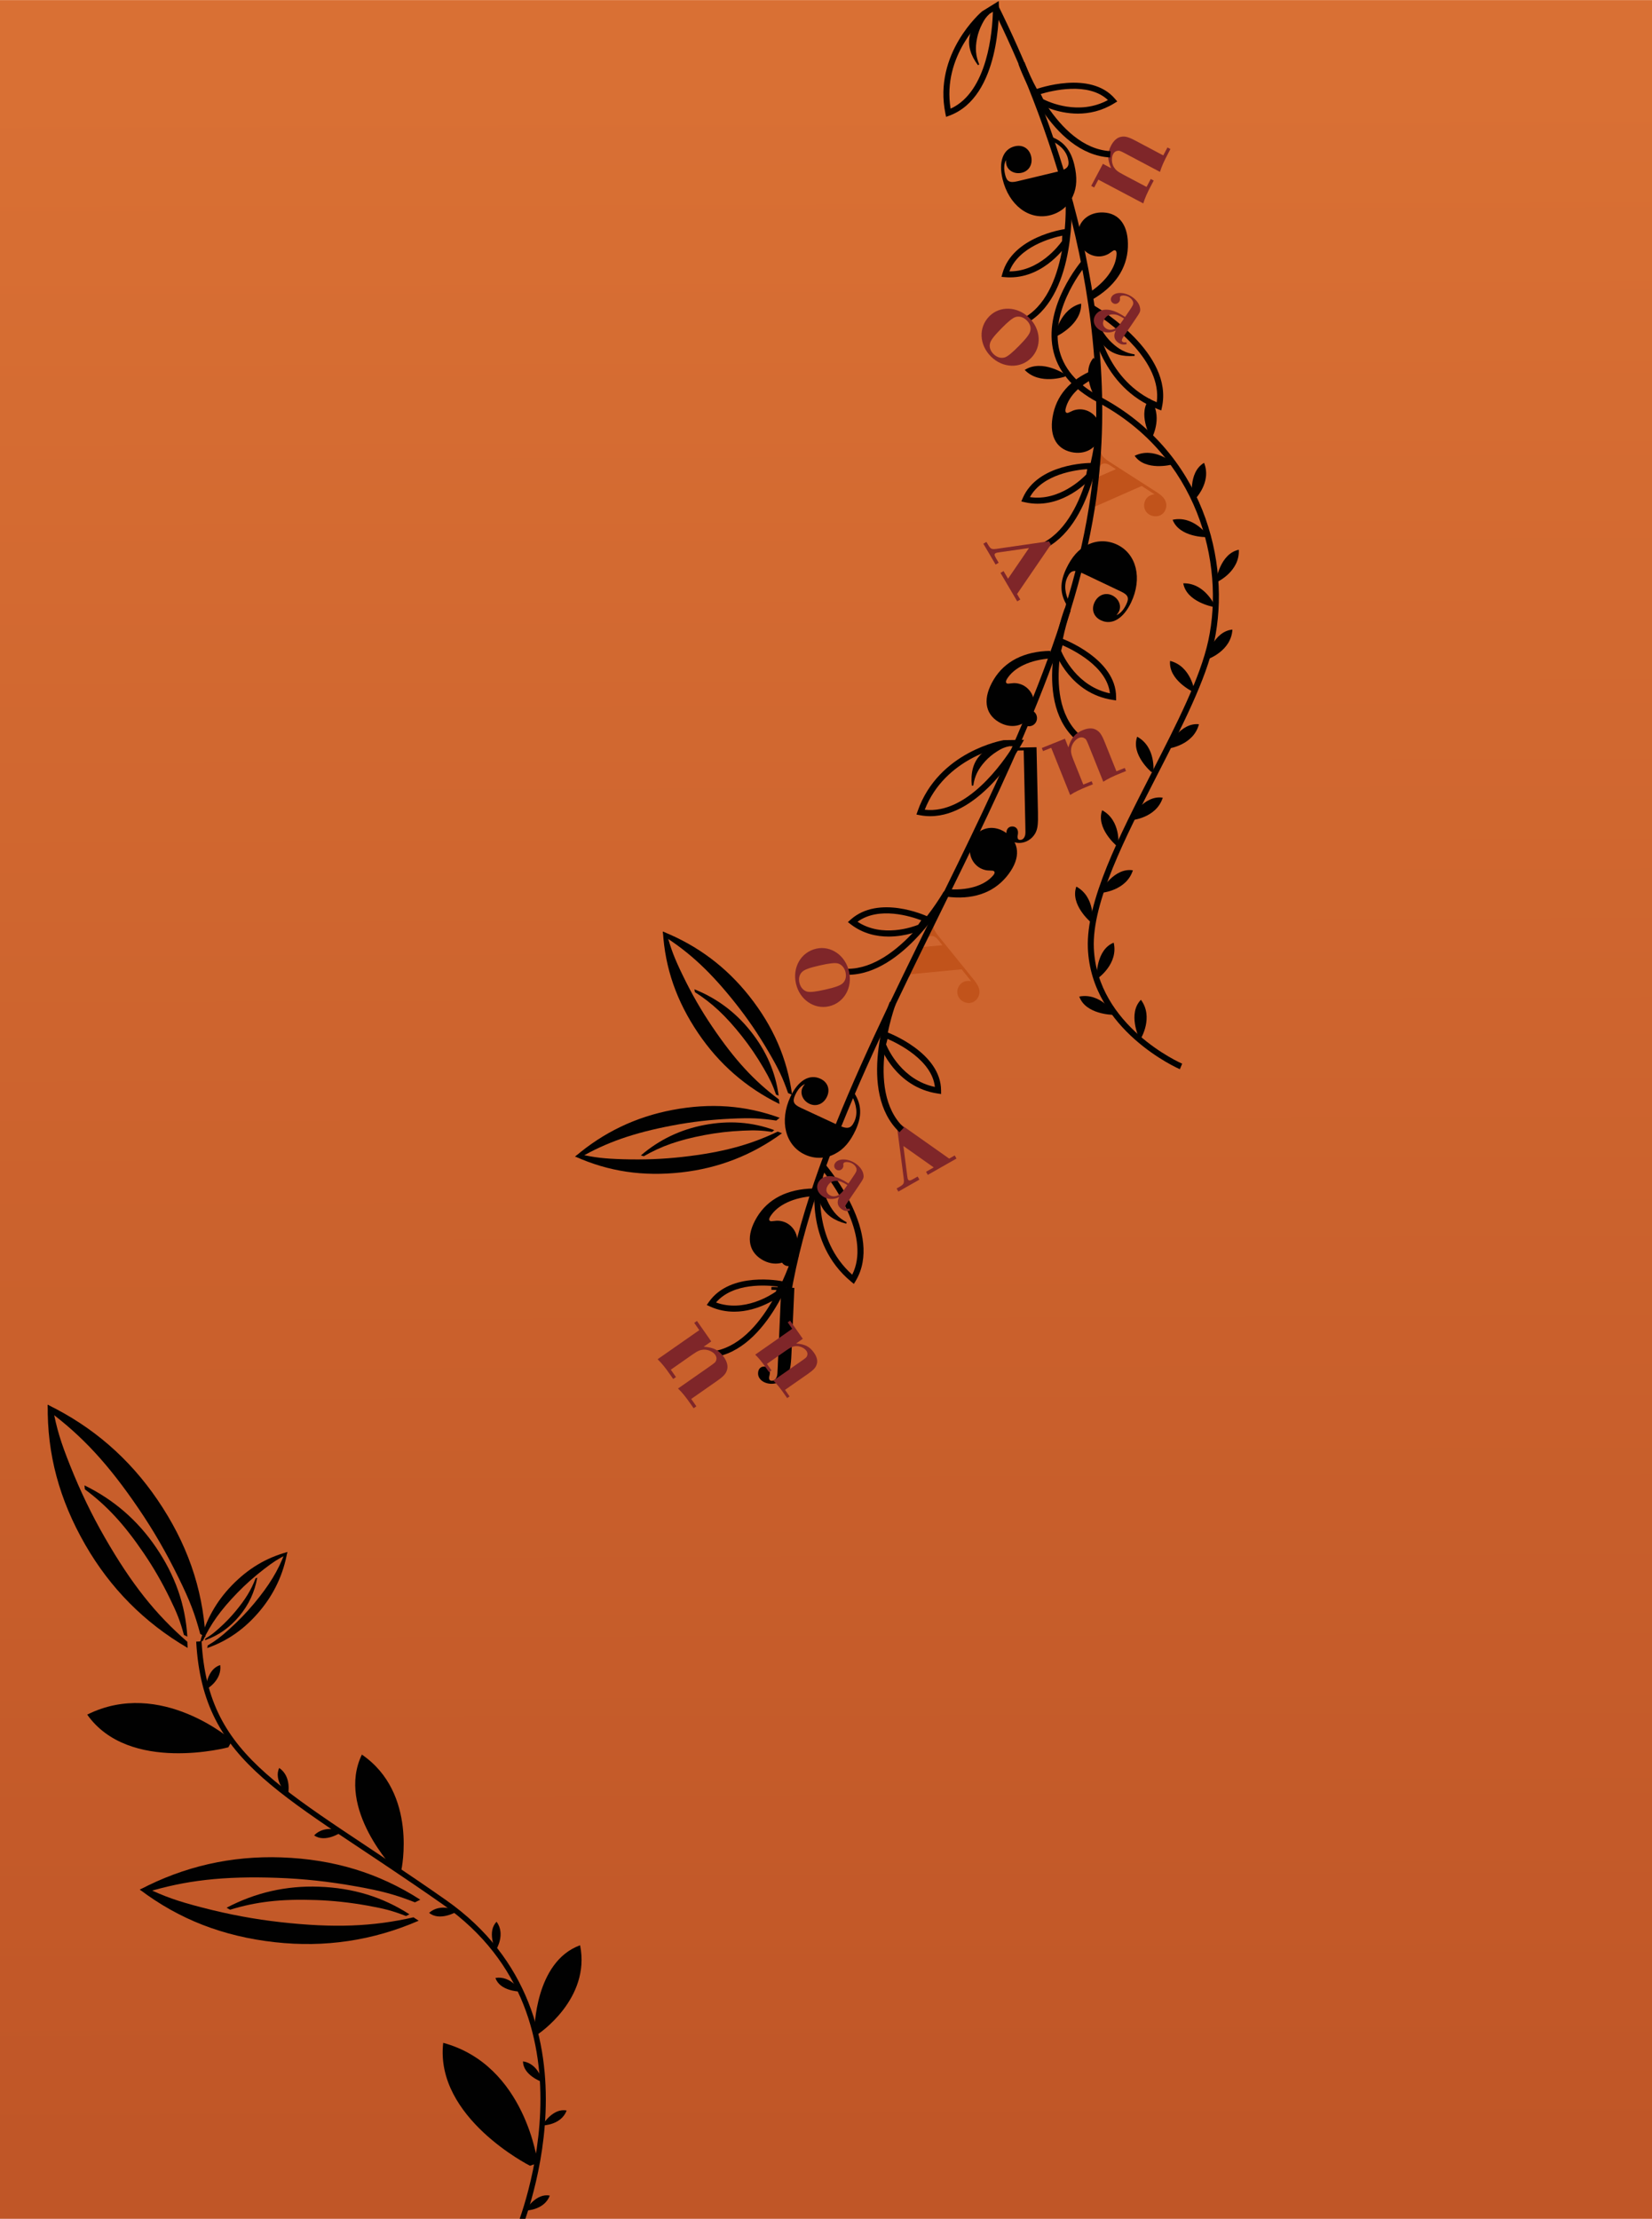 <?xml version="1.0" encoding="utf-8"?>
<!-- Generator: Adobe Illustrator 24.3.0, SVG Export Plug-In . SVG Version: 6.00 Build 0)  -->
<svg version="1.1" id="Layer_1" xmlns="http://www.w3.org/2000/svg" xmlns:xlink="http://www.w3.org/1999/xlink" x="0px" y="0px"
	 viewBox="0 0 612 821.97" style="enable-background:new 0 0 612 821.97;" xml:space="preserve">
<style type="text/css">
	.st0{fill:url(#SVGID_1_);}
	.st1{fill:none;stroke:#010101;stroke-width:1.996;stroke-miterlimit:10;}
	.st2{fill:#010101;}
	.st3{fill:#C1531B;}
	.st4{fill:#7F2629;}
</style>
<linearGradient id="SVGID_1_" gradientUnits="userSpaceOnUse" x1="306.645" y1="797.521" x2="304.51" y2="31.577">
	<stop  offset="0" style="stop-color:#C05627"/>
	<stop  offset="1" style="stop-color:#D97034"/>
</linearGradient>
<rect x="-2.48" y="0.04" class="st0" width="616.1" height="822.17"/>
<g>
	<path class="st1" d="M191.41,827.72c0,0,34.79-79.84-26.73-122.99c-58.99-41.38-88.49-51.37-91-96.64"/>
	<g>
		<g>
			<path class="st2" d="M195.09,818.88c0,0,6.57-0.17,8.58-5.5c-4.91-1.05-8.71,4.97-8.71,4.97L195.09,818.88z"/>
		</g>
	</g>
	<g>
		<g>
			<path class="st2" d="M201.34,787.36c0,0,6.57-0.17,8.58-5.5c-4.91-1.05-8.71,4.97-8.71,4.97L201.34,787.36z"/>
		</g>
	</g>
	<g>
		<g>
			<path class="st2" d="M199.37,753.51c0,0,19.55-12.95,15.53-32.88c-16.84,6.14-16.91,31.53-16.91,31.53L199.37,753.51z"/>
		</g>
	</g>
	<g>
		<g>
			<path class="st2" d="M183.89,722.11c0,0,3.45-5.6,0.08-10.19c-3.56,3.55-0.59,10.01-0.59,10.01L183.89,722.11z"/>
		</g>
	</g>
	<g>
		<g>
			<path class="st2" d="M148.69,692.76c0,0,6.21-28.48-14.63-42.76c-9.69,20.06,12.23,42.76,12.23,42.76L148.69,692.76z"/>
		</g>
	</g>
	<g>
		<g>
			<path class="st2" d="M106.74,664.59c0,0,1.4-6.42-3.3-9.64c-2.19,4.52,2.76,9.64,2.76,9.64L106.74,664.59z"/>
		</g>
	</g>
	<g>
		<g>
			<path class="st2" d="M76.57,625.72c0,0,5.73-3.22,5.02-8.87c-4.83,1.37-5.38,8.46-5.38,8.46L76.57,625.72z"/>
		</g>
	</g>
	<g>
		<g>
			<path class="st2" d="M199.18,801.33c0,0-4.42-36.26-34.99-44.55c-3.17,27.75,32.15,45.53,32.15,45.53L199.18,801.33z"/>
		</g>
	</g>
	<g>
		<g>
			<path class="st2" d="M200.92,770.89c0,0-1.53-6.39-7.16-7.25c0,5.02,6.67,7.48,6.67,7.48L200.92,770.89z"/>
		</g>
	</g>
	<g>
		<g>
			<path class="st2" d="M192.61,737.4c0,0-3.44-5.6-9.06-4.66c1.56,4.78,8.67,5.03,8.67,5.03L192.61,737.4z"/>
		</g>
	</g>
	<g>
		<g>
			<path class="st2" d="M169.13,707.77c0,0-5.89-2.93-10.16,0.85c3.85,3.22,10.02-0.32,10.02-0.32L169.13,707.77z"/>
		</g>
	</g>
	<g>
		<g>
			<path class="st2" d="M126.43,678.28c0,0-6.1-2.46-10.06,1.64c4.09,2.91,9.97-1.11,9.97-1.11L126.43,678.28z"/>
		</g>
	</g>
	<g>
		<g>
			<path class="st2" d="M86,644.77c0,0-26.42-23.22-53.69-9.58c15.5,21.97,52.28,12.11,52.28,12.11L86,644.77z"/>
		</g>
	</g>
	<g>
		<g>
			<g>
				<path class="st2" d="M69.51,610.48c-16-9.34-28.66-22.11-37.92-38.21c-9.63-16.73-14.17-33.62-13.91-51.89l1.86,1.14
					c1.48,7.87,2.91,12.57,6.46,21.46c3.86,9.67,8,18.21,12.84,26.63c9.92,17.25,18.84,28.45,30.56,38.59L69.51,610.48z"/>
			</g>
		</g>
		<g>
			<g>
				<path class="st2" d="M17.67,520.39c16.66,8.11,30.24,19.89,40.69,35.25c10.86,15.96,16.66,32.46,17.77,50.7l-1.94-1
					c-2.07-7.73-3.85-12.32-8.06-20.91c-4.58-9.35-9.34-17.56-14.81-25.59c-11.19-16.46-20.93-26.95-33.37-36.18L17.67,520.39z"/>
			</g>
		</g>
		<g>
			<g>
				<path class="st2" d="M31.28,550.26c10.86,5.29,19.72,12.97,26.53,22.99c7.08,10.41,10.86,21.17,11.59,33.06l-1.27-0.65
					c-1.35-5.04-2.51-8.03-5.26-13.64c-2.98-6.1-6.09-11.45-9.65-16.68c-7.3-10.73-13.65-17.57-21.76-23.59L31.28,550.26z"/>
			</g>
		</g>
	</g>
	<g>
		<g>
			<g>
				<path class="st2" d="M155.1,711.54c-16.99,7.38-34.78,10.02-53.25,7.96c-19.19-2.14-35.49-8.47-50.06-19.49l2.03-0.83
					c7.22,3.46,11.85,5.09,21.12,7.49c10.08,2.61,19.41,4.33,29.06,5.41c19.78,2.21,34.08,1.64,49.19-1.8L155.1,711.54z"/>
			</g>
		</g>
		<g>
			<g>
				<path class="st2" d="M51.8,700.03c16.39-8.63,33.93-12.61,52.5-11.95c19.29,0.69,36.02,5.78,51.39,15.67l-1.96,0.98
					c-7.46-2.91-12.2-4.19-21.63-5.88c-10.25-1.84-19.68-2.86-29.39-3.2c-19.89-0.71-34.11,0.93-48.91,5.5L51.8,700.03z"/>
			</g>
		</g>
		<g>
			<g>
				<path class="st2" d="M83.94,706.73c10.69-5.63,22.12-8.23,34.23-7.79c12.58,0.45,23.49,3.77,33.51,10.22l-1.28,0.64
					c-4.86-1.9-7.96-2.73-14.1-3.83c-6.68-1.2-12.83-1.86-19.16-2.09c-12.97-0.46-22.24,0.61-31.89,3.59L83.94,706.73z"/>
			</g>
		</g>
	</g>
	<g>
		<g>
			<g>
				<path class="st2" d="M74.18,608.2c2.04-8,5.97-14.98,11.73-20.92c5.99-6.17,12.67-10.18,20.53-12.31l-0.26,0.94
					c-3.19,1.6-5.03,2.78-8.4,5.39c-3.67,2.84-6.82,5.65-9.84,8.76c-6.18,6.36-9.88,11.55-12.79,17.81L74.18,608.2z"/>
			</g>
		</g>
		<g>
			<g>
				<path class="st2" d="M106.43,574.96c-1.43,8.13-4.82,15.39-10.12,21.75c-5.51,6.61-11.87,11.11-19.55,13.82l0.19-0.96
					c3.06-1.83,4.81-3.15,7.97-6.01c3.45-3.11,6.38-6.15,9.15-9.47c5.68-6.81,8.98-12.26,11.42-18.73L106.43,574.96z"/>
			</g>
		</g>
		<g>
			<g>
				<path class="st2" d="M95.3,584.45c-0.94,5.3-3.14,10.04-6.6,14.18c-3.59,4.31-7.74,7.24-12.75,9.01l0.12-0.62
					c2-1.19,3.13-2.06,5.2-3.92c2.25-2.02,4.16-4.01,5.97-6.18c3.7-4.44,5.86-8,7.44-12.21L95.3,584.45z"/>
			</g>
		</g>
	</g>
</g>
<g>
	<g>
		<path class="st2" d="M426.87,161.95c0,0,4.24-8.2-0.96-14.28c-4.61,5.34,0.23,14.08,0.23,14.08L426.87,161.95z"/>
	</g>
	<g>
		<path class="st2" d="M406.06,146.85c0,0,4.24-8.2-0.96-14.28c-4.61,5.34,0.23,14.08,0.23,14.08L406.06,146.85z"/>
	</g>
	<g>
		<path class="st2" d="M391.31,124.64c0,0,9.48-4.4,9.21-12.16c-7.79,1.86-9.71,11.6-9.71,11.6L391.31,124.64z"/>
	</g>
	<g>
		<path class="st2" d="M394.77,138.79c0,0-8.61-5.93-15.15-1.74c5.57,5.76,14.93,2.46,14.93,2.46L394.77,138.79z"/>
	</g>
	<g>
		<path class="st2" d="M419.13,303.85c0,0,9.2-0.71,11.63-8.34c-6.97-1.11-11.85,7.61-11.85,7.61L419.13,303.85z"/>
	</g>
	<g>
		<path class="st2" d="M389.18,50.58c4.78,1.69,7.48,4.9,8.82,10.49c1.09,4.56,0.95,8.26-0.48,11.43c-1.55,3.72-4.72,6.34-8.61,7.27
			c-7.79,1.87-15.19-3.82-17.5-13.43c-1.54-6.45,0.17-11.1,4.55-12.15c2.92-0.7,5.35,0.84,6.03,3.7c0.7,2.92-0.75,5.45-3.43,6.1
			c-2.68,0.64-5.2-0.75-5.75-3.06c-0.1-0.43-0.13-0.8-0.14-1.64c-0.74,1.46-0.85,3.16-0.31,5.41c0.61,2.55,1.65,3.14,4.51,2.46
			l14.78-3.54c3.83-0.92,4.68-1.96,3.99-4.82c-0.71-2.98-3.09-5.37-6.82-6.98L389.18,50.58z"/>
	</g>
	<g>
		<path class="st2" d="M316.54,405.02c2.69,4.29,2.81,8.49,0.39,13.7c-1.98,4.25-4.39,7.06-7.48,8.66
			c-3.52,1.95-7.64,2.03-11.27,0.34c-7.26-3.38-9.53-12.44-5.36-21.4c2.8-6.01,7.03-8.59,11.12-6.69c2.72,1.27,3.67,3.98,2.42,6.65
			c-1.27,2.72-3.98,3.81-6.47,2.64s-3.6-3.82-2.6-5.97c0.18-0.4,0.4-0.71,0.91-1.37c-1.49,0.69-2.63,1.95-3.61,4.05
			c-1.11,2.38-0.66,3.49,2.01,4.73l13.78,6.41c3.57,1.66,4.88,1.37,6.12-1.29c1.29-2.78,0.92-6.13-1-9.71L316.54,405.02z"/>
	</g>
	<g>
		<path class="st2" d="M395.29,224.31c-2.66-4.31-2.74-8.51-0.27-13.7c2.01-4.24,4.45-7.03,7.55-8.6c3.54-1.92,7.65-1.97,11.27-0.25
			c7.23,3.44,9.42,12.52,5.18,21.44c-2.85,5.99-7.11,8.53-11.17,6.6c-2.71-1.29-3.63-4.01-2.37-6.67c1.29-2.71,4.01-3.77,6.5-2.59
			s3.57,3.85,2.55,5.99c-0.19,0.4-0.4,0.71-0.92,1.36c1.5-0.67,2.65-1.93,3.64-4.02c1.13-2.37,0.69-3.48-1.97-4.74l-13.73-6.53
			c-3.56-1.69-4.87-1.41-6.13,1.24c-1.32,2.77-0.97,6.12,0.92,9.72L395.29,224.31z"/>
	</g>
	<g>
		<path class="st3" d="M407.76,166.93c0.13,1.67,0.92,2.65,3.19,4.12l17.76,11.41c2.51,1.62,3.54,3.22,3.34,5.15
			c-0.24,2.36-2.1,3.87-4.42,3.63c-2.36-0.24-3.99-2.16-3.76-4.43c0.21-2.06,1.68-3.49,3.83-3.69l-4.74-3.09l-17.34,7.66l-0.11,1.09
			l-0.84-0.09l1.43-13.89l0.84,0.09l-0.19,1.81l6.64-2.89l-1.83-1.21c-0.79-0.55-1.49-0.83-2.04-0.89c-1.39-0.14-2.1,0.55-2.51,2.46
			l-0.84-0.09l0.75-7.24L407.76,166.93z"/>
	</g>
	<g>
		<path class="st3" d="M345.93,341.87c-0.41,1.63,0.04,2.8,1.74,4.91l13.27,16.41c1.88,2.33,2.35,4.17,1.55,5.94
			c-0.97,2.16-3.21,3.01-5.33,2.06c-2.16-0.97-3.11-3.3-2.17-5.39c0.85-1.89,2.69-2.78,4.79-2.3l-3.53-4.42l-18.87,1.82l-0.45,1
			l-0.77-0.35l5.73-12.74l0.77,0.35l-0.75,1.66l7.21-0.66l-1.36-1.72c-0.58-0.77-1.15-1.26-1.65-1.49
			c-1.27-0.57-2.17-0.14-3.16,1.55l-0.77-0.35l2.99-6.64L345.93,341.87z"/>
	</g>
	<g>
		<path class="st2" d="M288.32,510.14c-0.84-53.28,27.41-110.71,57.33-171.51c24.52-49.84,49.88-101.38,57.69-150.39
			c11.93-74.84-17.2-148.28-35.62-185.39l1.98-0.99c18.54,37.35,47.86,111.28,35.83,186.73c-7.87,49.34-33.3,101.03-57.9,151.02
			c-29.79,60.56-57.93,117.75-57.1,170.5L288.32,510.14z"/>
	</g>
	<g>
		<path class="st2" d="M386.13,203.67l-0.89-2.03c17.79-7.85,20.61-40.77,20.64-41.1l2.21,0.18
			C407.97,162.13,405.14,195.28,386.13,203.67z"/>
	</g>
	<g>
		<path class="st2" d="M384.4,186.6c-1.53,0-3.12-0.16-4.75-0.54l-1.3-0.3l0.53-1.22c5.56-12.87,24.43-13.03,25.23-13.03h1.33
			l-0.95,5.27l-0.2,0.23C403.91,177.46,395.8,186.6,384.4,186.6z M381.54,184.16c10.83,1.61,19.48-6.91,20.88-8.39l0.36-1.98
			C398.68,174.07,386.29,175.6,381.54,184.16z"/>
	</g>
	<g>
		<path class="st2" d="M381.21,119.21l-1.17-1.88c16.52-10.26,14.72-43.24,14.7-43.57l2.22-0.13
			C397.04,75.02,398.85,108.25,381.21,119.21z"/>
	</g>
	<g>
		<path class="st2" d="M374.15,102.76c-0.59,0-1.2-0.03-1.81-0.08l-1.33-0.11l0.36-1.29c3.72-13.52,22.37-16.31,23.17-16.42
			l1.31-0.19l-0.2,5.35l-0.16,0.26C395.13,90.81,387.19,102.76,374.15,102.76z M373.94,100.53c0.05,0,0.11,0,0.16,0
			c10.91,0,18.18-9.56,19.35-11.22l0.07-2.01C389.5,88.14,377.45,91.39,373.94,100.53z"/>
	</g>
	<g>
		<path class="st2" d="M314.04,361.12c-0.12,0-0.24,0-0.36,0l0.03-2.22c0.1,0,0.21,0,0.31,0c19.31,0,35.46-28.4,35.63-28.69
			l1.93,1.08C350.9,332.51,334.63,361.12,314.04,361.12z"/>
	</g>
	<g>
		<path class="st2" d="M329.19,346.96c-4.44,0-9.49-1.06-14.03-4.55l-1.06-0.81l0.99-0.89c10.43-9.35,27.64-1.61,28.37-1.27
			l1.2,0.55l-3.06,4.39l-0.28,0.13C340.97,344.67,335.73,346.96,329.19,346.96z M317.67,341.47c9.2,6.03,20.58,1.89,22.48,1.12
			l1.15-1.65C337.47,339.48,325.57,335.69,317.67,341.47z"/>
	</g>
	<g>
		<path class="st4" d="M411.62,62.3c-1.46-3.42-1.45-5.66,0.02-8.43c0.95-1.8,2.23-2.93,3.66-3.18c1.45-0.3,2.73,0.04,5.32,1.41
			l10.32,5.47l1.56-2.94l1.1,0.58l-0.72,1.36c-1.88,3.56-2.47,4.99-3.15,7.11l-12.91-6.84c-1.8-0.95-2.17-1.1-2.87-0.96
			c-0.67,0.1-1.23,0.53-1.58,1.19c-0.7,1.32-0.59,3.34,0.26,4.81c0.67,1.08,1.32,1.66,3.47,2.79l8.65,4.58l1.56-2.94l1.1,0.58
			l-0.72,1.36c-1.88,3.56-2.47,4.99-3.15,7.11l-16.65-8.81l-1.54,2.9l-1.1-0.58l4.33-8.17L411.62,62.3z"/>
	</g>
	<g>
		<path class="st4" d="M381.2,203.03l-11.11,1.59c-0.8,0.1-1.05,0.19-1.28,0.32c-0.5,0.29-0.47,0.76,0.17,1.85l0.99,1.68l-1.14,0.67
			l-4.54-7.72l1.14-0.67l0.61,1.04c1.06,1.7,1.26,1.83,3.78,1.44l18.76-2.72l0.72,1.23l-12.52,18.32l1.2,2.04l-1.14,0.67l-6.2-10.54
			l1.14-0.67l1.66,2.82L381.2,203.03z"/>
	</g>
	<g>
		<g>
			<path class="st4" d="M302.4,351.44c5.42-1.23,10.78,2.5,12.13,8.45c1.36,6-1.86,11.63-7.43,12.9
				c-5.47,1.24-10.86-2.44-12.22-8.39C293.5,358.32,296.74,352.73,302.4,351.44z M299.06,367.37c1.11,0.25,3.11,0.04,6.68-0.77
				c3.86-0.88,5.7-1.55,6.55-2.44c0.98-0.97,1.31-2.4,0.95-3.97c-0.39-1.72-1.47-2.92-2.9-3.3c-1.11-0.25-3.16-0.03-6.59,0.75
				c-4,0.91-5.8,1.57-6.65,2.46c-0.98,0.97-1.31,2.4-0.95,3.97C296.55,365.79,297.63,366.99,299.06,367.37z"/>
		</g>
	</g>
	<g>
		<path class="st2" d="M265.85,502.54l-0.47-2.17c19-4.12,28.38-35.79,28.47-36.11l2.13,0.62
			C295.59,466.23,286.15,498.14,265.85,502.54z"/>
	</g>
	<g>
		<path class="st2" d="M271.99,485.92c-2.86,0-5.9-0.53-8.96-1.92l-1.21-0.55l0.76-1.09c8.04-11.49,26.56-7.85,27.34-7.7l1.3,0.27
			l-1.98,4.97l-0.25,0.19C288.59,480.39,281.2,485.92,271.99,485.92z M265.26,482.51c10.37,3.8,20.48-2.85,22.15-4.02l0.75-1.87
			C284.08,476.07,271.64,475.08,265.26,482.51z"/>
	</g>
	<g>
		<path class="st2" d="M411.27,58.34c-21.88-1.19-33.46-33.14-33.95-34.5l2.22-0.78c0.11,0.32,11.53,31.83,31.86,32.94L411.27,58.34
			z"/>
	</g>
	<g>
		<path class="st2" d="M399.3,42.09c-7.85,0-13.84-3.36-14.22-3.58l-0.3-0.17l-2.31-4.81l1.15-0.42c0.82-0.3,20.32-7.22,29.44,3.49
			l0.84,0.98l-1.1,0.68C408.15,41.14,403.46,42.09,399.3,42.09z M386.47,36.75c1.94,0.99,13.12,6.19,23.98,0.32
			c-7.23-6.87-20.84-3.47-24.9-2.24L386.47,36.75z"/>
	</g>
	<g>
		<path class="st2" d="M398.07,273.61c-15.94-15.05-4.13-46.91-3.62-48.26l2.2,0.83c-0.12,0.32-11.77,31.75,3.03,45.72
			L398.07,273.61z"/>
	</g>
	<g>
		<path class="st2" d="M413.48,259.47l-1.28-0.19c-15.56-2.33-21.09-17.09-21.32-17.72l-0.12-0.32l1.35-5.16l1.15,0.42
			c0.82,0.3,20.18,7.62,20.21,21.68L413.48,259.47z M393.09,241.11c0.84,2,6,13.2,18.09,15.74c-1.08-9.92-13.66-16.11-17.55-17.8
			L393.09,241.11z"/>
	</g>
	<g>
		<path class="st4" d="M334.67,424.54l1.43,11.14c0.09,0.8,0.17,1.05,0.3,1.28c0.29,0.5,0.76,0.48,1.86-0.15l1.69-0.96l0.65,1.15
			l-7.79,4.43l-0.65-1.15l1.05-0.6c1.71-1.04,1.85-1.23,1.5-3.76l-2.45-18.8l1.24-0.7l18.13,12.79l2.06-1.17l0.65,1.15l-10.63,6.05
			l-0.65-1.15l2.84-1.62L334.67,424.54z"/>
	</g>
	<g>
		<path class="st4" d="M260.69,498.9c3.7,0.26,5.7,1.3,7.49,3.86c1.17,1.67,1.59,3.32,1.16,4.71c-0.4,1.43-1.29,2.41-3.69,4.09
			l-9.58,6.69l1.91,2.73l-1.02,0.71l-0.88-1.26c-2.3-3.3-3.31-4.48-4.89-6.05l11.98-8.37c1.67-1.17,1.97-1.43,2.16-2.11
			c0.22-0.64,0.09-1.34-0.33-1.95c-0.85-1.22-2.7-2.05-4.4-1.96c-1.27,0.1-2.07,0.42-4.07,1.81l-8.03,5.61l1.91,2.73l-1.02,0.71
			l-0.88-1.26c-2.3-3.3-3.31-4.48-4.89-6.05l15.44-10.78l-1.88-2.69l1.02-0.71l5.29,7.58L260.69,498.9z"/>
	</g>
	<g>
		<g>
			<path class="st4" d="M366.49,117.18c3.9-3.97,10.42-3.73,14.78,0.55c4.39,4.3,4.73,10.79,0.73,14.87
				c-3.93,4.01-10.45,3.83-14.81-0.44C362.73,127.77,362.42,121.32,366.49,117.18z M372.3,132.38c1.07-0.39,2.64-1.65,5.21-4.26
				c2.77-2.82,3.96-4.39,4.19-5.6c0.3-1.35-0.2-2.72-1.35-3.85c-1.26-1.23-2.81-1.66-4.22-1.2c-1.07,0.39-2.68,1.68-5.14,4.19
				c-2.87,2.93-4.03,4.46-4.26,5.67c-0.3,1.35,0.2,2.72,1.35,3.85C369.33,132.41,370.89,132.84,372.3,132.38z"/>
		</g>
	</g>
	<g>
		<path class="st4" d="M395.78,276.86c1.1-3.55,2.55-5.26,5.46-6.42c1.89-0.76,3.59-0.8,4.85-0.07c1.3,0.71,2.06,1.8,3.15,4.52
			l4.35,10.84l3.09-1.24l0.46,1.15l-1.43,0.57c-3.74,1.5-5.11,2.21-6.99,3.39l-5.44-13.56c-0.76-1.89-0.95-2.24-1.57-2.58
			c-0.57-0.36-1.28-0.4-1.97-0.12c-1.38,0.56-2.61,2.17-2.9,3.84c-0.19,1.26-0.06,2.12,0.84,4.37l3.64,9.09l3.09-1.24l0.46,1.15
			l-1.43,0.57c-3.74,1.5-5.11,2.21-6.99,3.39l-7.01-17.48l-3.04,1.22l-0.46-1.15l8.58-3.44L395.78,276.86z"/>
	</g>
	<g>
		<path class="st2" d="M333.23,419.43c-15.94-15.05-4.13-46.91-3.62-48.26l2.2,0.83c-0.12,0.32-11.77,31.75,3.03,45.72
			L333.23,419.43z"/>
	</g>
	<g>
		<path class="st2" d="M348.64,405.29l-1.28-0.19c-15.56-2.33-21.09-17.09-21.32-17.72l-0.12-0.32l1.35-5.16l1.15,0.42
			c0.82,0.3,20.18,7.61,20.21,21.68L348.64,405.29z M328.25,386.93c0.84,2,6,13.2,18.09,15.73c-1.08-9.93-13.66-16.11-17.55-17.8
			L328.25,386.93z"/>
	</g>
	<g>
		<g>
			<path class="st2" d="M350.49,43.3l-0.26-1.27c-4.55-22.3,13.34-37.6,13.52-37.76l0.13-0.09L370,0.39l0.05,1.93
				c0.03,1.37,0.68,33.53-18.36,40.53L350.49,43.3z M365.12,6.02c-1.05,0.92-16.19,14.57-12.96,34.24
				c13.85-6.32,15.49-29.06,15.66-35.91L365.12,6.02z"/>
		</g>
		<g>
			<path class="st2" d="M362.3,24.16c-2.76-3.68-3.78-7.26-3.08-10.74c0.73-3.61,3-6.44,6.99-8.69l0.31,0.44
				c-1.25,1.22-1.83,2.03-2.68,3.7c-0.93,1.82-1.53,3.54-1.89,5.35c-0.75,3.72-0.49,6.52,0.81,9.63L362.3,24.16z"/>
		</g>
	</g>
	<g>
		<g>
			<path class="st2" d="M430.2,152.05l-1.21-0.46c-21.28-8.07-24.66-31.36-24.69-31.6l-0.01-0.16l0.07-7.2l1.66,0.99
				c1.17,0.7,28.71,17.33,24.45,37.17L430.2,152.05z M406.51,119.77c0.22,1.37,3.67,21.47,22.02,29.25
				c2.06-15.09-16.29-28.62-21.99-32.43L406.51,119.77z"/>
		</g>
		<g>
			<path class="st2" d="M420.34,131.85c-4.58,0.37-8.16-0.68-10.72-3.13c-2.66-2.54-3.84-5.97-3.61-10.55l0.53-0.03
				c0.36,1.71,0.74,2.63,1.7,4.24c1.04,1.75,2.17,3.18,3.51,4.46c2.74,2.62,5.25,3.9,8.58,4.45L420.34,131.85z"/>
		</g>
	</g>
	<g>
		<g>
			<path class="st2" d="M316.32,475.63l-0.99-0.82c-17.54-14.51-13.22-37.65-13.17-37.88l0.04-0.15l2.39-6.79l1.25,1.47
				c0.88,1.04,21.58,25.67,11.15,43.07L316.32,475.63z M304.31,437.43c-0.24,1.37-3.46,21.5,11.4,34.79
				c6.82-13.63-6.18-32.35-10.35-37.79L304.31,437.43z"/>
		</g>
		<g>
			<path class="st2" d="M313.5,453.33c-4.46-1.13-7.5-3.28-9.14-6.42c-1.7-3.26-1.71-6.89-0.01-11.15l0.51,0.14
				c-0.21,1.73-0.15,2.73,0.24,4.57c0.42,2,1.03,3.71,1.89,5.36c1.75,3.36,3.71,5.39,6.68,6.98L313.5,453.33z"/>
		</g>
	</g>
	<g>
		<g>
			<path class="st2" d="M344.63,302.36c-1.26,0-2.53-0.11-3.83-0.36l-1.3-0.25l0.44-1.25c7.75-22.18,31.62-26.26,31.85-26.3
				l0.16-0.01l7.4-0.11l-0.97,1.73C377.75,276.96,363.32,302.36,344.63,302.36z M342.58,299.96c15.67,1.79,29.01-17.55,32.77-23.53
				l-3.27,0.05C370.68,276.73,350.11,280.81,342.58,299.96z"/>
		</g>
		<g>
			<path class="st2" d="M360.02,291.06c-0.49-4.72,0.49-8.44,2.94-11.15c2.54-2.81,6.04-4.12,10.75-4l0.04,0.55
				c-1.74,0.42-2.69,0.83-4.32,1.86c-1.78,1.12-3.22,2.33-4.5,3.74c-2.62,2.9-3.88,5.52-4.36,8.96L360.02,291.06z"/>
		</g>
	</g>
	<g>
		<g>
			<path class="st2" d="M407.79,139.02c-7.06,2.88-11.92,7.49-13.04,12.49c-0.17,0.76-0.04,1.33,0.48,1.44
				c0.34,0.08,0.44,0.01,1.74-0.59c1.31-0.69,3.14-0.9,4.66-0.56c4.25,0.95,6.84,5.27,5.85,9.68c-1.03,4.58-5.51,7.14-10.6,6
				c-5.94-1.33-8.41-6.61-6.68-14.32c1.73-7.72,7.38-13.49,16.48-16.71L407.79,139.02z"/>
		</g>
	</g>
	<g>
		<g>
			<path class="st2" d="M389.32,243.92c-7.6,0.48-13.68,3.31-16.33,7.7c-0.4,0.67-0.46,1.25-0.01,1.52c0.3,0.18,0.41,0.15,1.84-0.01
				c1.46-0.24,3.26,0.15,4.6,0.95c3.72,2.25,4.81,7.17,2.47,11.04c-2.43,4.01-7.49,5.02-11.96,2.32c-5.21-3.15-5.88-8.94-1.79-15.71
				c4.09-6.77,11.29-10.44,20.93-10.61L389.32,243.92z"/>
		</g>
	</g>
	<g>
		<g>
			<path class="st2" d="M301.61,443.08c-7.6,0.48-13.68,3.31-16.33,7.7c-0.4,0.67-0.46,1.25-0.01,1.52c0.3,0.18,0.41,0.15,1.84-0.01
				c1.46-0.24,3.26,0.15,4.6,0.95c3.72,2.25,4.81,7.17,2.47,11.04c-2.43,4.01-7.49,5.02-11.96,2.32c-5.21-3.15-5.88-8.94-1.79-15.71
				c4.09-6.77,11.29-10.44,20.93-10.61L301.61,443.08z"/>
		</g>
	</g>
	<g>
		<g>
			<path class="st2" d="M403.07,108.68c6.43-4.09,10.38-9.5,10.58-14.63c0.03-0.78-0.2-1.31-0.73-1.33
				c-0.35-0.01-0.44,0.07-1.6,0.89c-1.16,0.91-2.93,1.45-4.49,1.38c-4.35-0.17-7.67-3.96-7.49-8.48c0.19-4.69,4.14-8.01,9.35-7.8
				c6.08,0.24,9.46,4.99,9.14,12.89c-0.32,7.9-4.85,14.59-13.21,19.39L403.07,108.68z"/>
		</g>
	</g>
	<g>
		<g>
			<path class="st2" d="M350.67,329.36c7.59,0.68,14.02-1.18,17.31-5.11c0.5-0.6,0.64-1.16,0.24-1.5c-0.27-0.22-0.39-0.21-1.81-0.27
				c-1.48,0.01-3.2-0.64-4.4-1.65c-3.34-2.79-3.65-7.82-0.75-11.29c3.01-3.6,8.17-3.81,12.17-0.46c4.67,3.91,4.44,9.73-0.64,15.79
				c-5.08,6.06-12.75,8.59-22.31,7.28L350.67,329.36z"/>
		</g>
	</g>
	<g>
		<g>
			<path class="st4" d="M417.33,127.54c-1.27,0.23-2.12,0.05-2.98-0.54c-1.63-1.11-1.97-2.68-0.99-4.54
				c-2.11,1.04-4.32,0.93-6.11-0.29c-2.09-1.42-2.64-3.68-1.37-5.54c1.13-1.66,3.09-2.26,5.6-1.74c1.55,0.36,3.07,1.05,5.32,2.53
				l1.59-2.33c1.31-1.93,1.48-2.31,1.41-3c-0.06-0.63-0.6-1.4-1.33-1.9c-1.19-0.81-3.03-0.97-3.49-0.29
				c-0.09,0.14-0.1,0.23-0.09,0.49c0.09,0.66,0,0.99-0.25,1.37c-0.58,0.85-1.59,1.05-2.35,0.53c-0.83-0.56-1.01-1.58-0.41-2.46
				c1.22-1.79,4.76-1.72,7.51,0.16c1.62,1.11,2.75,2.66,2.95,4.08c0.2,1.28,0.12,1.47-1.91,4.45l-2.53,3.72
				c-2.19,3.22-2.19,3.22-2.26,3.61c-0.11,0.37-0.05,0.57,0.29,0.79c0.33,0.23,0.42,0.24,1.36,0.13L417.33,127.54z M416.4,117.99
				c-1.8-1.13-2.77-1.49-3.91-1.52c-1.41-0.07-2.48,0.44-3.24,1.56c-0.97,1.42-0.81,2.76,0.45,3.62c0.99,0.68,2.19,0.7,3.39,0.08
				c0.8-0.4,1.66-1.3,2.86-3.06L416.4,117.99z"/>
		</g>
	</g>
	<g>
		<g>
			<path class="st4" d="M314.85,448.54c-1.27,0.23-2.12,0.05-2.98-0.54c-1.63-1.11-1.97-2.68-0.99-4.54
				c-2.11,1.04-4.32,0.93-6.11-0.29c-2.09-1.42-2.64-3.68-1.37-5.54c1.13-1.66,3.09-2.26,5.6-1.74c1.55,0.36,3.07,1.05,5.32,2.53
				l1.59-2.33c1.31-1.93,1.48-2.31,1.41-3c-0.06-0.63-0.6-1.4-1.33-1.9c-1.19-0.81-3.03-0.97-3.49-0.29
				c-0.09,0.14-0.1,0.23-0.09,0.49c0.09,0.66,0,0.99-0.25,1.37c-0.58,0.85-1.59,1.05-2.35,0.53c-0.83-0.56-1.01-1.58-0.41-2.46
				c1.22-1.79,4.76-1.72,7.51,0.16c1.62,1.11,2.75,2.66,2.95,4.08c0.2,1.28,0.12,1.47-1.91,4.45l-2.53,3.72
				c-2.19,3.22-2.19,3.22-2.26,3.61c-0.11,0.37-0.05,0.57,0.29,0.79c0.33,0.23,0.42,0.24,1.36,0.13L314.85,448.54z M313.92,439
				c-1.8-1.13-2.77-1.49-3.91-1.52c-1.41-0.07-2.48,0.44-3.24,1.56c-0.97,1.42-0.81,2.76,0.45,3.62c0.99,0.68,2.19,0.7,3.39,0.08
				c0.8-0.4,1.66-1.3,2.86-3.06L313.92,439z"/>
		</g>
	</g>
	<g>
		<g>
			<path class="st2" d="M375.66,278.06l-0.02-1.07l8.35-0.18l0.53,24.14c0.1,4.57-0.13,6.23-1.05,7.85
				c-1.23,2.1-3.44,3.42-5.72,3.47c-2.76,0.06-4.87-1.49-4.92-3.61c-0.03-1.49,0.8-2.46,2.13-2.49c1.28-0.03,2.15,0.85,2.17,2.18
				c0.01,0.32,0.01,0.37-0.13,1.28c-0.05,0.11-0.05,0.27-0.04,0.43c0.02,0.8,0.34,1.11,1.04,1.09c0.85-0.02,1.48-0.67,1.77-1.74
				c0.15-0.64,0.14-1.12,0.07-3.93l-0.6-27.49L375.66,278.06z M384.17,265.95c0.04,1.7-1.26,3.06-2.91,3.1
				c-1.65,0.04-2.95-1.27-2.99-3.02c-0.04-1.7,1.16-3.01,2.86-3.04C382.77,262.95,384.13,264.25,384.17,265.95z"/>
		</g>
	</g>
	<g>
		<g>
			<path class="st2" d="M285.75,477.81l0.05-1.08l8.48,0.37l-1.08,24.51c-0.2,4.64-0.55,6.3-1.59,7.88
				c-1.39,2.04-3.71,3.24-6.03,3.14c-2.81-0.12-4.84-1.83-4.75-3.99c0.07-1.51,0.97-2.45,2.32-2.39c1.29,0.06,2.12,1.01,2.06,2.36
				c-0.01,0.33-0.02,0.38-0.22,1.29c-0.06,0.11-0.07,0.27-0.07,0.43c-0.04,0.81,0.28,1.15,0.98,1.18c0.86,0.04,1.54-0.58,1.91-1.65
				c0.19-0.64,0.21-1.13,0.34-3.98l1.23-27.91L285.75,477.81z M295.19,466.11c-0.08,1.73-1.48,3.02-3.16,2.94
				c-1.67-0.07-2.91-1.48-2.83-3.26c0.08-1.73,1.37-2.97,3.1-2.89C293.98,462.97,295.27,464.38,295.19,466.11z"/>
		</g>
	</g>
	<g>
		<g>
			<path class="st2" d="M288.76,408.98c-12.34-6.05-22.39-14.82-30.11-26.24c-8.02-11.86-12.29-24.12-13.07-37.65l1.44,0.75
				c1.52,5.74,2.83,9.14,5.93,15.53c3.37,6.95,6.89,13.05,10.93,19.01c8.27,12.23,15.47,20.03,24.68,26.91L288.76,408.98z"/>
		</g>
		<g>
			<path class="st2" d="M245.57,345.11c12.76,5.1,23.44,13.09,32,23.9c8.89,11.23,14.07,23.12,15.87,36.56l-1.49-0.64
				c-1.94-5.61-3.51-8.91-7.09-15.04c-3.89-6.68-7.86-12.49-12.33-18.14c-9.17-11.57-16.93-18.81-26.63-24.98L245.57,345.11z"/>
		</g>
		<g>
			<path class="st2" d="M257.24,366.48c8.32,3.33,15.29,8.54,20.87,15.58c5.8,7.32,9.17,15.08,10.35,23.84l-0.97-0.41
				c-1.27-3.66-2.29-5.81-4.62-9.81c-2.54-4.35-5.12-8.14-8.04-11.83c-5.98-7.55-11.04-12.27-17.37-16.29L257.24,366.48z"/>
		</g>
	</g>
	<g>
		<g>
			<path class="st2" d="M289.7,419.81c-11.08,8.13-23.52,12.96-37.21,14.5c-14.23,1.6-27.06-0.3-39.42-5.88l1.33-0.93
				c5.79,1.32,9.41,1.74,16.51,1.95c7.72,0.23,14.75-0.06,21.91-0.86c14.67-1.65,24.92-4.41,35.29-9.38L289.7,419.81z"/>
		</g>
		<g>
			<path class="st2" d="M213.08,428.45c10.44-8.94,22.47-14.7,36.01-17.26c14.07-2.67,27.01-1.74,39.75,2.9l-1.26,1.03
				c-5.87-0.88-9.52-1.02-16.61-0.7c-7.72,0.35-14.71,1.17-21.79,2.51c-14.51,2.75-24.52,6.27-34.48,12.01L213.08,428.45z"/>
		</g>
		<g>
			<path class="st2" d="M237.43,428.02c6.81-5.83,14.65-9.58,23.48-11.26c9.17-1.74,17.61-1.13,25.92,1.89l-0.82,0.67
				c-3.83-0.57-6.21-0.67-10.83-0.46c-5.03,0.23-9.59,0.76-14.21,1.64c-9.46,1.79-15.99,4.09-22.48,7.83L237.43,428.02z"/>
		</g>
	</g>
	<g>
		<g>
			<path class="st2" d="M434.41,171.47c0,0-6.89-6.15-14.07-2.62c4.02,5.8,13.69,3.28,13.69,3.28L434.41,171.47z"/>
		</g>
		<g>
			<path class="st2" d="M447.46,198.44c0,0-5.24-7.6-13.05-5.88c2.54,6.58,12.53,6.43,12.53,6.43L447.46,198.44z"/>
		</g>
		<g>
			<path class="st2" d="M450.03,224.36c0,0-3.68-8.46-11.68-8.27c1.23,6.95,11.06,8.71,11.06,8.71L450.03,224.36z"/>
		</g>
		<g>
			<path class="st2" d="M442.49,255.94c0,0-1.27-9.14-9.02-11.11c-0.69,7.02,8.31,11.37,8.31,11.37L442.49,255.94z"/>
		</g>
		<g>
			<path class="st2" d="M427.27,285.92c0,0,1.04-9.17-5.99-13c-2.4,6.63,5.24,13.07,5.24,13.07L427.27,285.92z"/>
		</g>
		<g>
			<path class="st2" d="M414.3,313.16c0,0,1.04-9.17-5.99-13c-2.4,6.63,5.24,13.07,5.24,13.07L414.3,313.16z"/>
		</g>
		<g>
			<path class="st2" d="M404.73,341.45c0,0,1.04-9.17-5.99-13c-2.4,6.63,5.24,13.07,5.24,13.07L404.73,341.45z"/>
		</g>
		<g>
			<path class="st2" d="M412.72,375.4c0,0-5.03-7.74-12.89-6.22c2.36,6.65,12.35,6.76,12.35,6.76L412.72,375.4z"/>
		</g>
		<g>
			<path class="st2" d="M442.38,185.29c0,0,6.65-6.4,3.68-13.83c-6.08,3.57-4.31,13.41-4.31,13.41L442.38,185.29z"/>
		</g>
		<g>
			<path class="st2" d="M450.98,215.56c0,0,8.36-3.91,7.95-11.9c-6.91,1.42-8.41,11.3-8.41,11.3L450.98,215.56z"/>
		</g>
		<g>
			<path class="st2" d="M447.38,244.21c0,0,8.73-2.99,9.18-10.98c-7.02,0.67-9.57,10.33-9.57,10.33L447.38,244.21z"/>
		</g>
		<g>
			<path class="st2" d="M433.01,277.27c0,0,9.15-1.23,11.15-8.97c-7.02-0.72-11.41,8.26-11.41,8.26L433.01,277.27z"/>
		</g>
		<g>
			<path class="st2" d="M408.06,330.75c0,0,9.2-0.71,11.63-8.34c-6.97-1.11-11.85,7.61-11.85,7.61L408.06,330.75z"/>
		</g>
		<g>
			<path class="st2" d="M406.83,362.32c0,0,7.55-5.31,5.75-13.1c-6.56,2.6-6.31,12.59-6.31,12.59L406.83,362.32z"/>
		</g>
		<g>
			<path class="st2" d="M422.66,384.69c0,0,4.78-7.89,0.01-14.31c-4.96,5.02-0.72,14.06-0.72,14.06L422.66,384.69z"/>
		</g>
		<g>
			<path class="st2" d="M437.09,396.1c-0.33-0.14-32.83-14.36-34.08-44.84c-0.71-17.44,11.69-41.66,23.68-65.08
				c9.23-18.03,17.95-35.06,20.94-48.87c6.22-28.73-3.96-68.62-41-88.3c-9.45-5.02-15.03-11.72-16.61-19.91
				c-3.07-15.97,10.1-31.73,10.66-32.4l1.69,1.43c-0.13,0.15-13.04,15.63-10.16,30.55c1.44,7.5,6.65,13.67,15.46,18.36
				c38.07,20.22,48.52,61.21,42.13,90.73c-3.05,14.09-11.84,31.25-21.14,49.41c-11.86,23.17-24.13,47.12-23.44,63.98
				c1.19,29.07,32.41,42.76,32.73,42.89L437.09,396.1z"/>
		</g>
	</g>
</g>
<path class="st4" d="M294.92,497.71c3.29,0.23,5.05,1.15,6.64,3.43c1.04,1.48,1.41,2.94,1.03,4.18c-0.35,1.27-1.14,2.14-3.27,3.63
	l-8.5,5.93l1.69,2.42l-0.9,0.63l-0.78-1.12c-2.04-2.93-2.94-3.97-4.34-5.36l10.63-7.42c1.48-1.03,1.75-1.27,1.92-1.88
	c0.2-0.57,0.08-1.19-0.3-1.73c-0.76-1.08-2.4-1.82-3.9-1.74c-1.13,0.09-1.84,0.37-3.61,1.61l-7.12,4.97l1.69,2.42l-0.9,0.63
	l-0.78-1.12c-2.04-2.93-2.94-3.97-4.34-5.36l13.7-9.57l-1.67-2.39l0.9-0.63l4.7,6.73L294.92,497.71z"/>
</svg>

